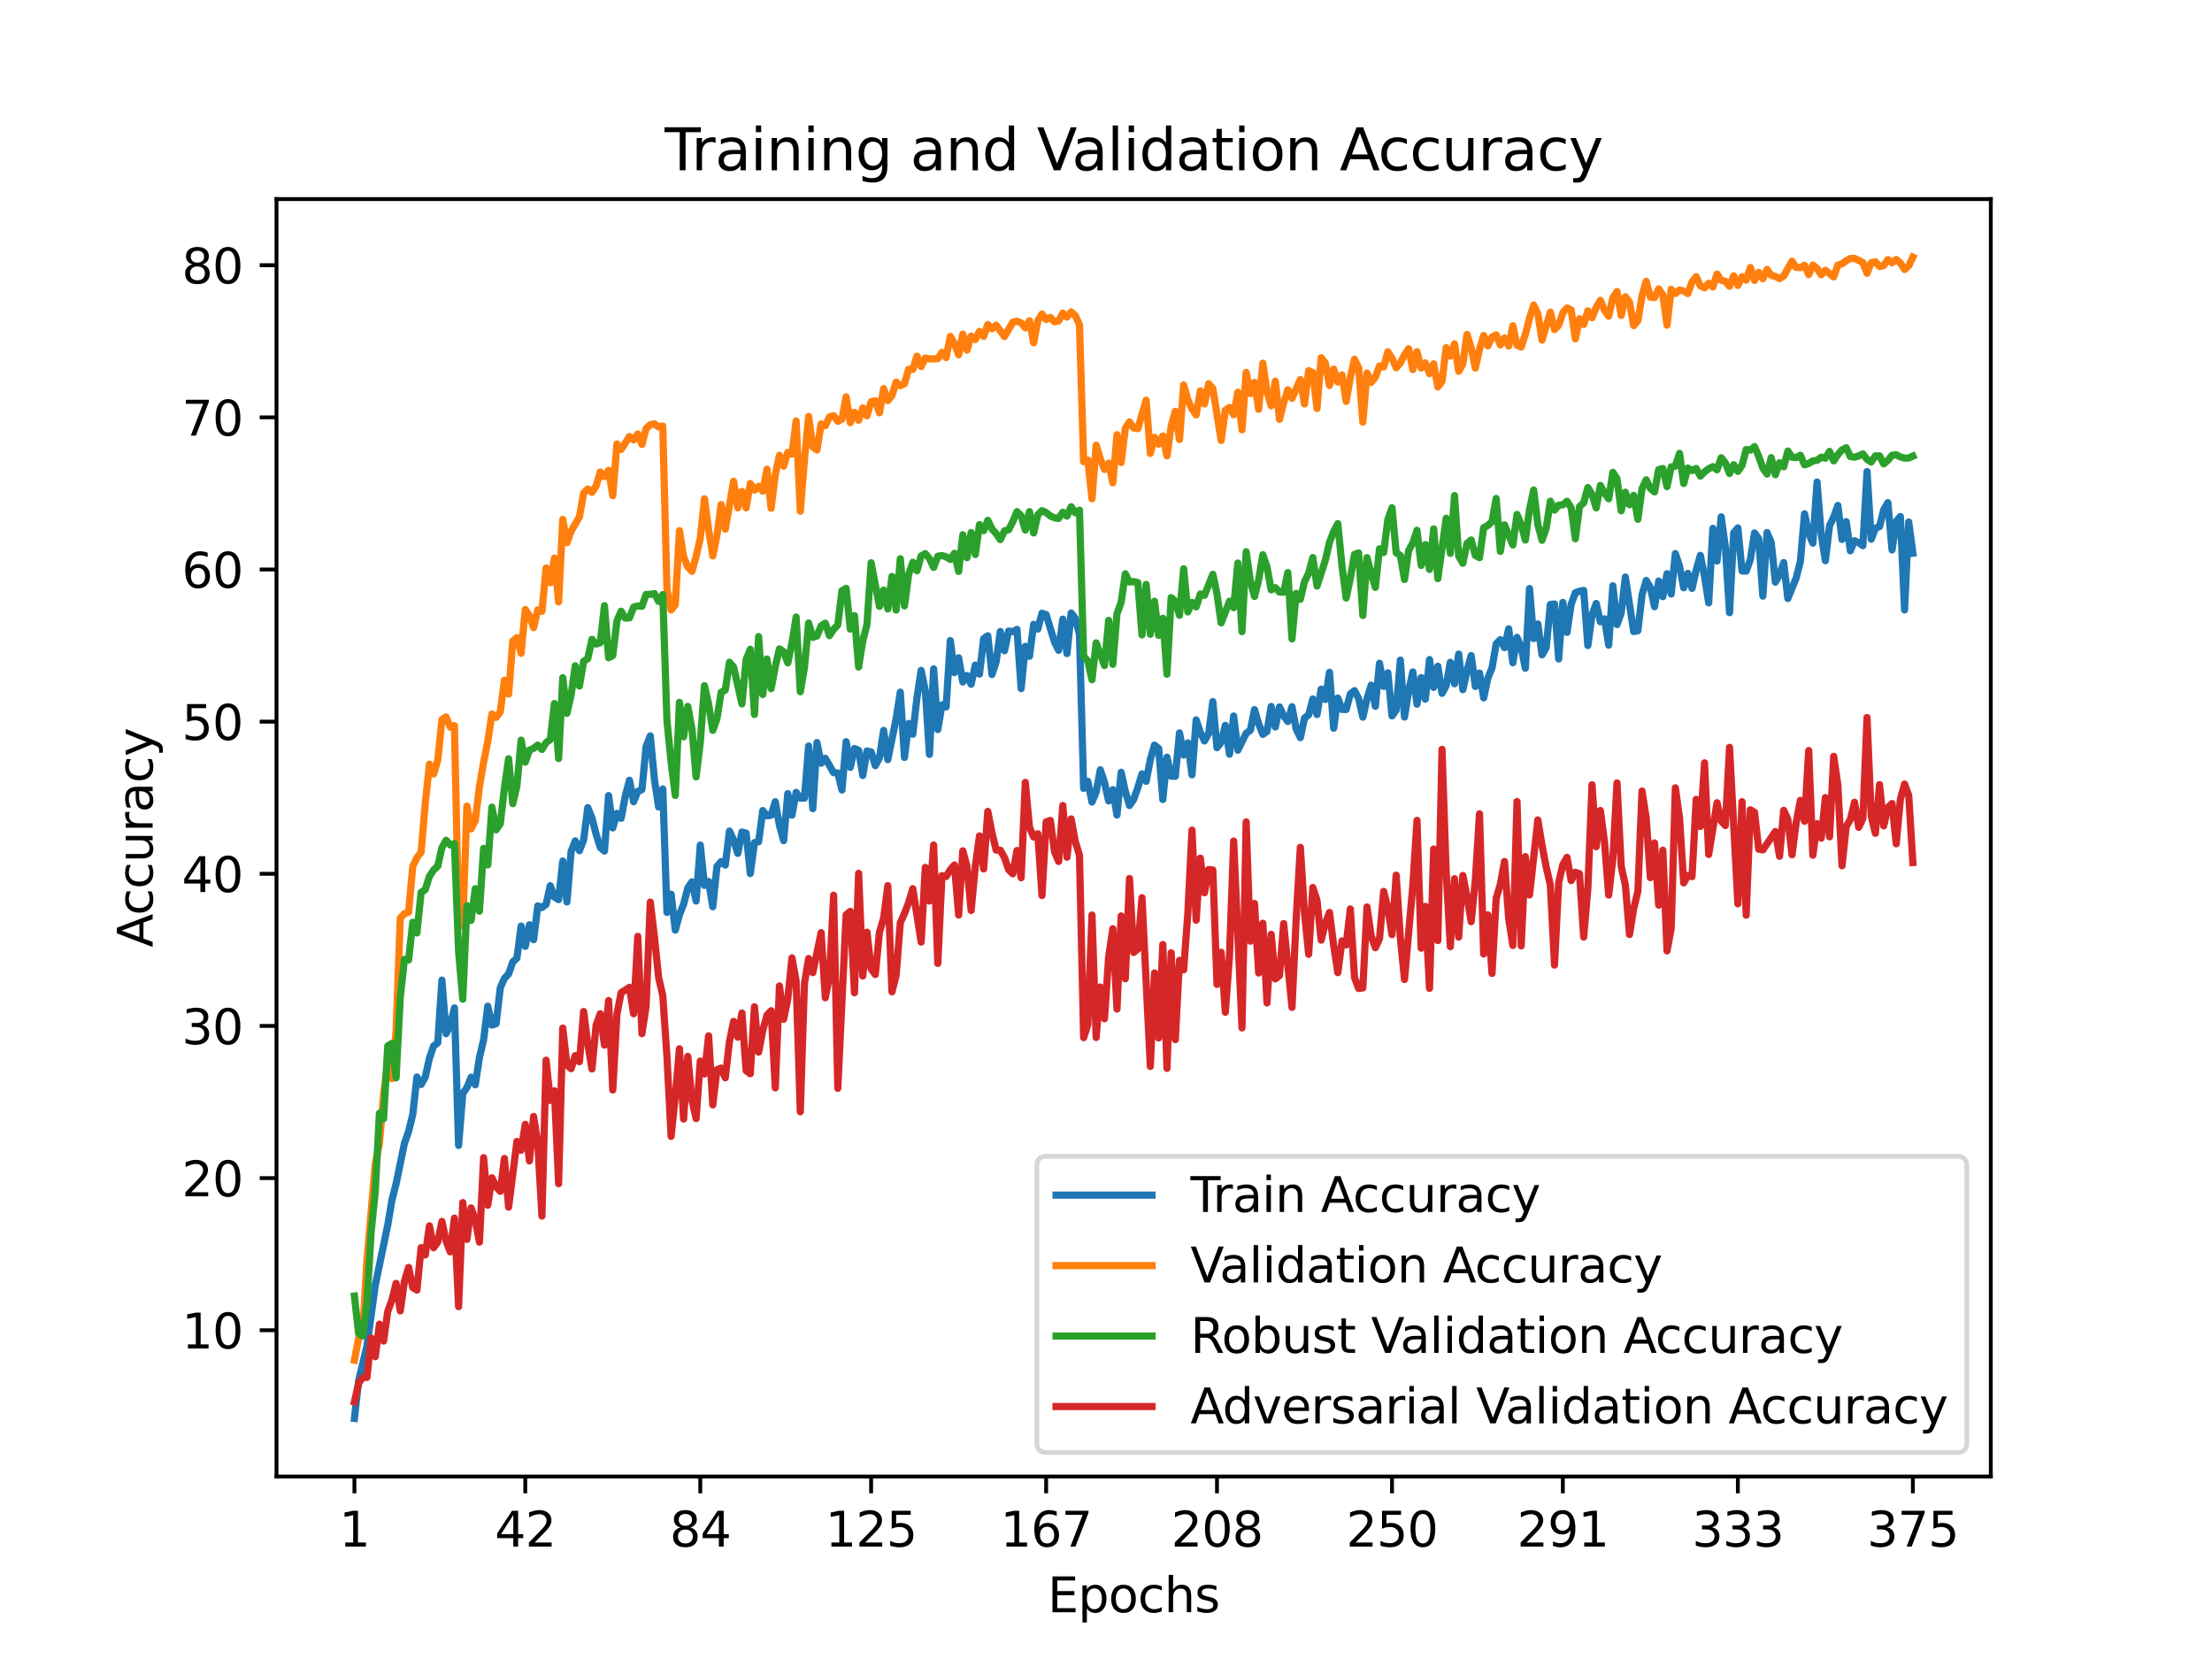 <?xml version="1.0" encoding="utf-8" standalone="no"?>
<!DOCTYPE svg PUBLIC "-//W3C//DTD SVG 1.1//EN"
  "http://www.w3.org/Graphics/SVG/1.1/DTD/svg11.dtd">
<svg height="345.6pt" version="1.1" viewBox="0 0 460.8 345.6" width="460.8pt" xmlns="http://www.w3.org/2000/svg" xmlns:xlink="http://www.w3.org/1999/xlink">
 <defs>
  <style type="text/css">*{stroke-linecap:butt;stroke-linejoin:round;}</style>
 </defs>
 <g id="figure_1">
  <g id="patch_1">
   <path d="M 0 345.6 
L 460.8 345.6 
L 460.8 0 
L 0 0 
z
" style="fill:#ffffff;"/>
  </g>
  <g id="axes_1">
   <g id="patch_2">
    <path d="M 57.6 307.584 
L 414.72 307.584 
L 414.72 41.472 
L 57.6 41.472 
z
" style="fill:#ffffff;"/>
   </g>
   <g id="matplotlib.axis_1">
    <g id="xtick_1">
     <g id="line2d_1">
      <defs>
       <path d="M 0 0 
L 0 3.5 
" id="m044268d3e9" style="stroke:#000000;stroke-width:0.8;"/>
      </defs>
      <g>
       <use style="stroke:#000000;stroke-width:0.8;" x="73.833" xlink:href="#m044268d3e9" y="307.584"/>
      </g>
     </g>
     <g id="text_1">
      <!-- 1 -->
      <g transform="translate(70.651 322.182)scale(0.1 -0.1)">
       <defs>
        <path d="M 794 531 
L 1825 531 
L 1825 4091 
L 703 3866 
L 703 4441 
L 1819 4666 
L 2450 4666 
L 2450 531 
L 3481 531 
L 3481 0 
L 794 0 
L 794 531 
z
" id="DejaVuSans-31" transform="scale(0.016)"/>
       </defs>
       <use xlink:href="#DejaVuSans-31"/>
      </g>
     </g>
    </g>
    <g id="xtick_2">
     <g id="line2d_2">
      <g>
       <use style="stroke:#000000;stroke-width:0.8;" x="109.423" xlink:href="#m044268d3e9" y="307.584"/>
      </g>
     </g>
     <g id="text_2">
      <!-- 42 -->
      <g transform="translate(103.061 322.182)scale(0.1 -0.1)">
       <defs>
        <path d="M 2419 4116 
L 825 1625 
L 2419 1625 
L 2419 4116 
z
M 2253 4666 
L 3047 4666 
L 3047 1625 
L 3713 1625 
L 3713 1100 
L 3047 1100 
L 3047 0 
L 2419 0 
L 2419 1100 
L 313 1100 
L 313 1709 
L 2253 4666 
z
" id="DejaVuSans-34" transform="scale(0.016)"/>
        <path d="M 1228 531 
L 3431 531 
L 3431 0 
L 469 0 
L 469 531 
Q 828 903 1448 1529 
Q 2069 2156 2228 2338 
Q 2531 2678 2651 2914 
Q 2772 3150 2772 3378 
Q 2772 3750 2511 3984 
Q 2250 4219 1831 4219 
Q 1534 4219 1204 4116 
Q 875 4013 500 3803 
L 500 4441 
Q 881 4594 1212 4672 
Q 1544 4750 1819 4750 
Q 2544 4750 2975 4387 
Q 3406 4025 3406 3419 
Q 3406 3131 3298 2873 
Q 3191 2616 2906 2266 
Q 2828 2175 2409 1742 
Q 1991 1309 1228 531 
z
" id="DejaVuSans-32" transform="scale(0.016)"/>
       </defs>
       <use xlink:href="#DejaVuSans-34"/>
       <use x="63.623" xlink:href="#DejaVuSans-32"/>
      </g>
     </g>
    </g>
    <g id="xtick_3">
     <g id="line2d_3">
      <g>
       <use style="stroke:#000000;stroke-width:0.8;" x="145.882" xlink:href="#m044268d3e9" y="307.584"/>
      </g>
     </g>
     <g id="text_3">
      <!-- 84 -->
      <g transform="translate(139.519 322.182)scale(0.1 -0.1)">
       <defs>
        <path d="M 2034 2216 
Q 1584 2216 1326 1975 
Q 1069 1734 1069 1313 
Q 1069 891 1326 650 
Q 1584 409 2034 409 
Q 2484 409 2743 651 
Q 3003 894 3003 1313 
Q 3003 1734 2745 1975 
Q 2488 2216 2034 2216 
z
M 1403 2484 
Q 997 2584 770 2862 
Q 544 3141 544 3541 
Q 544 4100 942 4425 
Q 1341 4750 2034 4750 
Q 2731 4750 3128 4425 
Q 3525 4100 3525 3541 
Q 3525 3141 3298 2862 
Q 3072 2584 2669 2484 
Q 3125 2378 3379 2068 
Q 3634 1759 3634 1313 
Q 3634 634 3220 271 
Q 2806 -91 2034 -91 
Q 1263 -91 848 271 
Q 434 634 434 1313 
Q 434 1759 690 2068 
Q 947 2378 1403 2484 
z
M 1172 3481 
Q 1172 3119 1398 2916 
Q 1625 2713 2034 2713 
Q 2441 2713 2670 2916 
Q 2900 3119 2900 3481 
Q 2900 3844 2670 4047 
Q 2441 4250 2034 4250 
Q 1625 4250 1398 4047 
Q 1172 3844 1172 3481 
z
" id="DejaVuSans-38" transform="scale(0.016)"/>
       </defs>
       <use xlink:href="#DejaVuSans-38"/>
       <use x="63.623" xlink:href="#DejaVuSans-34"/>
      </g>
     </g>
    </g>
    <g id="xtick_4">
     <g id="line2d_4">
      <g>
       <use style="stroke:#000000;stroke-width:0.8;" x="181.472" xlink:href="#m044268d3e9" y="307.584"/>
      </g>
     </g>
     <g id="text_4">
      <!-- 125 -->
      <g transform="translate(171.928 322.182)scale(0.1 -0.1)">
       <defs>
        <path d="M 691 4666 
L 3169 4666 
L 3169 4134 
L 1269 4134 
L 1269 2991 
Q 1406 3038 1543 3061 
Q 1681 3084 1819 3084 
Q 2600 3084 3056 2656 
Q 3513 2228 3513 1497 
Q 3513 744 3044 326 
Q 2575 -91 1722 -91 
Q 1428 -91 1123 -41 
Q 819 9 494 109 
L 494 744 
Q 775 591 1075 516 
Q 1375 441 1709 441 
Q 2250 441 2565 725 
Q 2881 1009 2881 1497 
Q 2881 1984 2565 2268 
Q 2250 2553 1709 2553 
Q 1456 2553 1204 2497 
Q 953 2441 691 2322 
L 691 4666 
z
" id="DejaVuSans-35" transform="scale(0.016)"/>
       </defs>
       <use xlink:href="#DejaVuSans-31"/>
       <use x="63.623" xlink:href="#DejaVuSans-32"/>
       <use x="127.246" xlink:href="#DejaVuSans-35"/>
      </g>
     </g>
    </g>
    <g id="xtick_5">
     <g id="line2d_5">
      <g>
       <use style="stroke:#000000;stroke-width:0.8;" x="217.931" xlink:href="#m044268d3e9" y="307.584"/>
      </g>
     </g>
     <g id="text_5">
      <!-- 167 -->
      <g transform="translate(208.387 322.182)scale(0.1 -0.1)">
       <defs>
        <path d="M 2113 2584 
Q 1688 2584 1439 2293 
Q 1191 2003 1191 1497 
Q 1191 994 1439 701 
Q 1688 409 2113 409 
Q 2538 409 2786 701 
Q 3034 994 3034 1497 
Q 3034 2003 2786 2293 
Q 2538 2584 2113 2584 
z
M 3366 4563 
L 3366 3988 
Q 3128 4100 2886 4159 
Q 2644 4219 2406 4219 
Q 1781 4219 1451 3797 
Q 1122 3375 1075 2522 
Q 1259 2794 1537 2939 
Q 1816 3084 2150 3084 
Q 2853 3084 3261 2657 
Q 3669 2231 3669 1497 
Q 3669 778 3244 343 
Q 2819 -91 2113 -91 
Q 1303 -91 875 529 
Q 447 1150 447 2328 
Q 447 3434 972 4092 
Q 1497 4750 2381 4750 
Q 2619 4750 2861 4703 
Q 3103 4656 3366 4563 
z
" id="DejaVuSans-36" transform="scale(0.016)"/>
        <path d="M 525 4666 
L 3525 4666 
L 3525 4397 
L 1831 0 
L 1172 0 
L 2766 4134 
L 525 4134 
L 525 4666 
z
" id="DejaVuSans-37" transform="scale(0.016)"/>
       </defs>
       <use xlink:href="#DejaVuSans-31"/>
       <use x="63.623" xlink:href="#DejaVuSans-36"/>
       <use x="127.246" xlink:href="#DejaVuSans-37"/>
      </g>
     </g>
    </g>
    <g id="xtick_6">
     <g id="line2d_6">
      <g>
       <use style="stroke:#000000;stroke-width:0.8;" x="253.521" xlink:href="#m044268d3e9" y="307.584"/>
      </g>
     </g>
     <g id="text_6">
      <!-- 208 -->
      <g transform="translate(243.977 322.182)scale(0.1 -0.1)">
       <defs>
        <path d="M 2034 4250 
Q 1547 4250 1301 3770 
Q 1056 3291 1056 2328 
Q 1056 1369 1301 889 
Q 1547 409 2034 409 
Q 2525 409 2770 889 
Q 3016 1369 3016 2328 
Q 3016 3291 2770 3770 
Q 2525 4250 2034 4250 
z
M 2034 4750 
Q 2819 4750 3233 4129 
Q 3647 3509 3647 2328 
Q 3647 1150 3233 529 
Q 2819 -91 2034 -91 
Q 1250 -91 836 529 
Q 422 1150 422 2328 
Q 422 3509 836 4129 
Q 1250 4750 2034 4750 
z
" id="DejaVuSans-30" transform="scale(0.016)"/>
       </defs>
       <use xlink:href="#DejaVuSans-32"/>
       <use x="63.623" xlink:href="#DejaVuSans-30"/>
       <use x="127.246" xlink:href="#DejaVuSans-38"/>
      </g>
     </g>
    </g>
    <g id="xtick_7">
     <g id="line2d_7">
      <g>
       <use style="stroke:#000000;stroke-width:0.8;" x="289.98" xlink:href="#m044268d3e9" y="307.584"/>
      </g>
     </g>
     <g id="text_7">
      <!-- 250 -->
      <g transform="translate(280.436 322.182)scale(0.1 -0.1)">
       <use xlink:href="#DejaVuSans-32"/>
       <use x="63.623" xlink:href="#DejaVuSans-35"/>
       <use x="127.246" xlink:href="#DejaVuSans-30"/>
      </g>
     </g>
    </g>
    <g id="xtick_8">
     <g id="line2d_8">
      <g>
       <use style="stroke:#000000;stroke-width:0.8;" x="325.57" xlink:href="#m044268d3e9" y="307.584"/>
      </g>
     </g>
     <g id="text_8">
      <!-- 291 -->
      <g transform="translate(316.026 322.182)scale(0.1 -0.1)">
       <defs>
        <path d="M 703 97 
L 703 672 
Q 941 559 1184 500 
Q 1428 441 1663 441 
Q 2288 441 2617 861 
Q 2947 1281 2994 2138 
Q 2813 1869 2534 1725 
Q 2256 1581 1919 1581 
Q 1219 1581 811 2004 
Q 403 2428 403 3163 
Q 403 3881 828 4315 
Q 1253 4750 1959 4750 
Q 2769 4750 3195 4129 
Q 3622 3509 3622 2328 
Q 3622 1225 3098 567 
Q 2575 -91 1691 -91 
Q 1453 -91 1209 -44 
Q 966 3 703 97 
z
M 1959 2075 
Q 2384 2075 2632 2365 
Q 2881 2656 2881 3163 
Q 2881 3666 2632 3958 
Q 2384 4250 1959 4250 
Q 1534 4250 1286 3958 
Q 1038 3666 1038 3163 
Q 1038 2656 1286 2365 
Q 1534 2075 1959 2075 
z
" id="DejaVuSans-39" transform="scale(0.016)"/>
       </defs>
       <use xlink:href="#DejaVuSans-32"/>
       <use x="63.623" xlink:href="#DejaVuSans-39"/>
       <use x="127.246" xlink:href="#DejaVuSans-31"/>
      </g>
     </g>
    </g>
    <g id="xtick_9">
     <g id="line2d_9">
      <g>
       <use style="stroke:#000000;stroke-width:0.8;" x="362.029" xlink:href="#m044268d3e9" y="307.584"/>
      </g>
     </g>
     <g id="text_9">
      <!-- 333 -->
      <g transform="translate(352.485 322.182)scale(0.1 -0.1)">
       <defs>
        <path d="M 2597 2516 
Q 3050 2419 3304 2112 
Q 3559 1806 3559 1356 
Q 3559 666 3084 287 
Q 2609 -91 1734 -91 
Q 1441 -91 1130 -33 
Q 819 25 488 141 
L 488 750 
Q 750 597 1062 519 
Q 1375 441 1716 441 
Q 2309 441 2620 675 
Q 2931 909 2931 1356 
Q 2931 1769 2642 2001 
Q 2353 2234 1838 2234 
L 1294 2234 
L 1294 2753 
L 1863 2753 
Q 2328 2753 2575 2939 
Q 2822 3125 2822 3475 
Q 2822 3834 2567 4026 
Q 2313 4219 1838 4219 
Q 1578 4219 1281 4162 
Q 984 4106 628 3988 
L 628 4550 
Q 988 4650 1302 4700 
Q 1616 4750 1894 4750 
Q 2613 4750 3031 4423 
Q 3450 4097 3450 3541 
Q 3450 3153 3228 2886 
Q 3006 2619 2597 2516 
z
" id="DejaVuSans-33" transform="scale(0.016)"/>
       </defs>
       <use xlink:href="#DejaVuSans-33"/>
       <use x="63.623" xlink:href="#DejaVuSans-33"/>
       <use x="127.246" xlink:href="#DejaVuSans-33"/>
      </g>
     </g>
    </g>
    <g id="xtick_10">
     <g id="line2d_10">
      <g>
       <use style="stroke:#000000;stroke-width:0.8;" x="398.487" xlink:href="#m044268d3e9" y="307.584"/>
      </g>
     </g>
     <g id="text_10">
      <!-- 375 -->
      <g transform="translate(388.944 322.182)scale(0.1 -0.1)">
       <use xlink:href="#DejaVuSans-33"/>
       <use x="63.623" xlink:href="#DejaVuSans-37"/>
       <use x="127.246" xlink:href="#DejaVuSans-35"/>
      </g>
     </g>
    </g>
    <g id="text_11">
     <!-- Epochs -->
     <g transform="translate(218.244 335.861)scale(0.1 -0.1)">
      <defs>
       <path d="M 628 4666 
L 3578 4666 
L 3578 4134 
L 1259 4134 
L 1259 2753 
L 3481 2753 
L 3481 2222 
L 1259 2222 
L 1259 531 
L 3634 531 
L 3634 0 
L 628 0 
L 628 4666 
z
" id="DejaVuSans-45" transform="scale(0.016)"/>
       <path d="M 1159 525 
L 1159 -1331 
L 581 -1331 
L 581 3500 
L 1159 3500 
L 1159 2969 
Q 1341 3281 1617 3432 
Q 1894 3584 2278 3584 
Q 2916 3584 3314 3078 
Q 3713 2572 3713 1747 
Q 3713 922 3314 415 
Q 2916 -91 2278 -91 
Q 1894 -91 1617 61 
Q 1341 213 1159 525 
z
M 3116 1747 
Q 3116 2381 2855 2742 
Q 2594 3103 2138 3103 
Q 1681 3103 1420 2742 
Q 1159 2381 1159 1747 
Q 1159 1113 1420 752 
Q 1681 391 2138 391 
Q 2594 391 2855 752 
Q 3116 1113 3116 1747 
z
" id="DejaVuSans-70" transform="scale(0.016)"/>
       <path d="M 1959 3097 
Q 1497 3097 1228 2736 
Q 959 2375 959 1747 
Q 959 1119 1226 758 
Q 1494 397 1959 397 
Q 2419 397 2687 759 
Q 2956 1122 2956 1747 
Q 2956 2369 2687 2733 
Q 2419 3097 1959 3097 
z
M 1959 3584 
Q 2709 3584 3137 3096 
Q 3566 2609 3566 1747 
Q 3566 888 3137 398 
Q 2709 -91 1959 -91 
Q 1206 -91 779 398 
Q 353 888 353 1747 
Q 353 2609 779 3096 
Q 1206 3584 1959 3584 
z
" id="DejaVuSans-6f" transform="scale(0.016)"/>
       <path d="M 3122 3366 
L 3122 2828 
Q 2878 2963 2633 3030 
Q 2388 3097 2138 3097 
Q 1578 3097 1268 2742 
Q 959 2388 959 1747 
Q 959 1106 1268 751 
Q 1578 397 2138 397 
Q 2388 397 2633 464 
Q 2878 531 3122 666 
L 3122 134 
Q 2881 22 2623 -34 
Q 2366 -91 2075 -91 
Q 1284 -91 818 406 
Q 353 903 353 1747 
Q 353 2603 823 3093 
Q 1294 3584 2113 3584 
Q 2378 3584 2631 3529 
Q 2884 3475 3122 3366 
z
" id="DejaVuSans-63" transform="scale(0.016)"/>
       <path d="M 3513 2113 
L 3513 0 
L 2938 0 
L 2938 2094 
Q 2938 2591 2744 2837 
Q 2550 3084 2163 3084 
Q 1697 3084 1428 2787 
Q 1159 2491 1159 1978 
L 1159 0 
L 581 0 
L 581 4863 
L 1159 4863 
L 1159 2956 
Q 1366 3272 1645 3428 
Q 1925 3584 2291 3584 
Q 2894 3584 3203 3211 
Q 3513 2838 3513 2113 
z
" id="DejaVuSans-68" transform="scale(0.016)"/>
       <path d="M 2834 3397 
L 2834 2853 
Q 2591 2978 2328 3040 
Q 2066 3103 1784 3103 
Q 1356 3103 1142 2972 
Q 928 2841 928 2578 
Q 928 2378 1081 2264 
Q 1234 2150 1697 2047 
L 1894 2003 
Q 2506 1872 2764 1633 
Q 3022 1394 3022 966 
Q 3022 478 2636 193 
Q 2250 -91 1575 -91 
Q 1294 -91 989 -36 
Q 684 19 347 128 
L 347 722 
Q 666 556 975 473 
Q 1284 391 1588 391 
Q 1994 391 2212 530 
Q 2431 669 2431 922 
Q 2431 1156 2273 1281 
Q 2116 1406 1581 1522 
L 1381 1569 
Q 847 1681 609 1914 
Q 372 2147 372 2553 
Q 372 3047 722 3315 
Q 1072 3584 1716 3584 
Q 2034 3584 2315 3537 
Q 2597 3491 2834 3397 
z
" id="DejaVuSans-73" transform="scale(0.016)"/>
      </defs>
      <use xlink:href="#DejaVuSans-45"/>
      <use x="63.184" xlink:href="#DejaVuSans-70"/>
      <use x="126.66" xlink:href="#DejaVuSans-6f"/>
      <use x="187.842" xlink:href="#DejaVuSans-63"/>
      <use x="242.822" xlink:href="#DejaVuSans-68"/>
      <use x="306.201" xlink:href="#DejaVuSans-73"/>
     </g>
    </g>
   </g>
   <g id="matplotlib.axis_2">
    <g id="ytick_1">
     <g id="line2d_11">
      <defs>
       <path d="M 0 0 
L -3.5 0 
" id="m2465c47aff" style="stroke:#000000;stroke-width:0.8;"/>
      </defs>
      <g>
       <use style="stroke:#000000;stroke-width:0.8;" x="57.6" xlink:href="#m2465c47aff" y="277.111"/>
      </g>
     </g>
     <g id="text_12">
      <!-- 10 -->
      <g transform="translate(37.875 280.911)scale(0.1 -0.1)">
       <use xlink:href="#DejaVuSans-31"/>
       <use x="63.623" xlink:href="#DejaVuSans-30"/>
      </g>
     </g>
    </g>
    <g id="ytick_2">
     <g id="line2d_12">
      <g>
       <use style="stroke:#000000;stroke-width:0.8;" x="57.6" xlink:href="#m2465c47aff" y="245.417"/>
      </g>
     </g>
     <g id="text_13">
      <!-- 20 -->
      <g transform="translate(37.875 249.216)scale(0.1 -0.1)">
       <use xlink:href="#DejaVuSans-32"/>
       <use x="63.623" xlink:href="#DejaVuSans-30"/>
      </g>
     </g>
    </g>
    <g id="ytick_3">
     <g id="line2d_13">
      <g>
       <use style="stroke:#000000;stroke-width:0.8;" x="57.6" xlink:href="#m2465c47aff" y="213.722"/>
      </g>
     </g>
     <g id="text_14">
      <!-- 30 -->
      <g transform="translate(37.875 217.521)scale(0.1 -0.1)">
       <use xlink:href="#DejaVuSans-33"/>
       <use x="63.623" xlink:href="#DejaVuSans-30"/>
      </g>
     </g>
    </g>
    <g id="ytick_4">
     <g id="line2d_14">
      <g>
       <use style="stroke:#000000;stroke-width:0.8;" x="57.6" xlink:href="#m2465c47aff" y="182.027"/>
      </g>
     </g>
     <g id="text_15">
      <!-- 40 -->
      <g transform="translate(37.875 185.826)scale(0.1 -0.1)">
       <use xlink:href="#DejaVuSans-34"/>
       <use x="63.623" xlink:href="#DejaVuSans-30"/>
      </g>
     </g>
    </g>
    <g id="ytick_5">
     <g id="line2d_15">
      <g>
       <use style="stroke:#000000;stroke-width:0.8;" x="57.6" xlink:href="#m2465c47aff" y="150.332"/>
      </g>
     </g>
     <g id="text_16">
      <!-- 50 -->
      <g transform="translate(37.875 154.131)scale(0.1 -0.1)">
       <use xlink:href="#DejaVuSans-35"/>
       <use x="63.623" xlink:href="#DejaVuSans-30"/>
      </g>
     </g>
    </g>
    <g id="ytick_6">
     <g id="line2d_16">
      <g>
       <use style="stroke:#000000;stroke-width:0.8;" x="57.6" xlink:href="#m2465c47aff" y="118.637"/>
      </g>
     </g>
     <g id="text_17">
      <!-- 60 -->
      <g transform="translate(37.875 122.437)scale(0.1 -0.1)">
       <use xlink:href="#DejaVuSans-36"/>
       <use x="63.623" xlink:href="#DejaVuSans-30"/>
      </g>
     </g>
    </g>
    <g id="ytick_7">
     <g id="line2d_17">
      <g>
       <use style="stroke:#000000;stroke-width:0.8;" x="57.6" xlink:href="#m2465c47aff" y="86.943"/>
      </g>
     </g>
     <g id="text_18">
      <!-- 70 -->
      <g transform="translate(37.875 90.742)scale(0.1 -0.1)">
       <use xlink:href="#DejaVuSans-37"/>
       <use x="63.623" xlink:href="#DejaVuSans-30"/>
      </g>
     </g>
    </g>
    <g id="ytick_8">
     <g id="line2d_18">
      <g>
       <use style="stroke:#000000;stroke-width:0.8;" x="57.6" xlink:href="#m2465c47aff" y="55.248"/>
      </g>
     </g>
     <g id="text_19">
      <!-- 80 -->
      <g transform="translate(37.875 59.047)scale(0.1 -0.1)">
       <use xlink:href="#DejaVuSans-38"/>
       <use x="63.623" xlink:href="#DejaVuSans-30"/>
      </g>
     </g>
    </g>
    <g id="text_20">
     <!-- Accuracy -->
     <g transform="translate(31.795 197.356)rotate(-90)scale(0.1 -0.1)">
      <defs>
       <path d="M 2188 4044 
L 1331 1722 
L 3047 1722 
L 2188 4044 
z
M 1831 4666 
L 2547 4666 
L 4325 0 
L 3669 0 
L 3244 1197 
L 1141 1197 
L 716 0 
L 50 0 
L 1831 4666 
z
" id="DejaVuSans-41" transform="scale(0.016)"/>
       <path d="M 544 1381 
L 544 3500 
L 1119 3500 
L 1119 1403 
Q 1119 906 1312 657 
Q 1506 409 1894 409 
Q 2359 409 2629 706 
Q 2900 1003 2900 1516 
L 2900 3500 
L 3475 3500 
L 3475 0 
L 2900 0 
L 2900 538 
Q 2691 219 2414 64 
Q 2138 -91 1772 -91 
Q 1169 -91 856 284 
Q 544 659 544 1381 
z
M 1991 3584 
L 1991 3584 
z
" id="DejaVuSans-75" transform="scale(0.016)"/>
       <path d="M 2631 2963 
Q 2534 3019 2420 3045 
Q 2306 3072 2169 3072 
Q 1681 3072 1420 2755 
Q 1159 2438 1159 1844 
L 1159 0 
L 581 0 
L 581 3500 
L 1159 3500 
L 1159 2956 
Q 1341 3275 1631 3429 
Q 1922 3584 2338 3584 
Q 2397 3584 2469 3576 
Q 2541 3569 2628 3553 
L 2631 2963 
z
" id="DejaVuSans-72" transform="scale(0.016)"/>
       <path d="M 2194 1759 
Q 1497 1759 1228 1600 
Q 959 1441 959 1056 
Q 959 750 1161 570 
Q 1363 391 1709 391 
Q 2188 391 2477 730 
Q 2766 1069 2766 1631 
L 2766 1759 
L 2194 1759 
z
M 3341 1997 
L 3341 0 
L 2766 0 
L 2766 531 
Q 2569 213 2275 61 
Q 1981 -91 1556 -91 
Q 1019 -91 701 211 
Q 384 513 384 1019 
Q 384 1609 779 1909 
Q 1175 2209 1959 2209 
L 2766 2209 
L 2766 2266 
Q 2766 2663 2505 2880 
Q 2244 3097 1772 3097 
Q 1472 3097 1187 3025 
Q 903 2953 641 2809 
L 641 3341 
Q 956 3463 1253 3523 
Q 1550 3584 1831 3584 
Q 2591 3584 2966 3190 
Q 3341 2797 3341 1997 
z
" id="DejaVuSans-61" transform="scale(0.016)"/>
       <path d="M 2059 -325 
Q 1816 -950 1584 -1140 
Q 1353 -1331 966 -1331 
L 506 -1331 
L 506 -850 
L 844 -850 
Q 1081 -850 1212 -737 
Q 1344 -625 1503 -206 
L 1606 56 
L 191 3500 
L 800 3500 
L 1894 763 
L 2988 3500 
L 3597 3500 
L 2059 -325 
z
" id="DejaVuSans-79" transform="scale(0.016)"/>
      </defs>
      <use xlink:href="#DejaVuSans-41"/>
      <use x="66.658" xlink:href="#DejaVuSans-63"/>
      <use x="121.639" xlink:href="#DejaVuSans-63"/>
      <use x="176.619" xlink:href="#DejaVuSans-75"/>
      <use x="239.998" xlink:href="#DejaVuSans-72"/>
      <use x="281.111" xlink:href="#DejaVuSans-61"/>
      <use x="342.391" xlink:href="#DejaVuSans-63"/>
      <use x="397.371" xlink:href="#DejaVuSans-79"/>
     </g>
    </g>
   </g>
   <g id="line2d_19">
    <path clip-path="url(#p7d0c0c8a11)" d="M 73.833 295.488 
L 74.701 287.666 
L 76.437 280.414 
L 78.173 267.768 
L 80.777 255.179 
L 81.645 250.006 
L 82.513 246.615 
L 84.249 238.177 
L 85.118 235.686 
L 85.986 232.168 
L 86.854 224.365 
L 87.722 225.924 
L 88.59 224.365 
L 89.458 220.454 
L 90.326 217.905 
L 91.194 217.234 
L 92.062 204.169 
L 92.93 215.338 
L 93.798 213.557 
L 94.666 209.969 
L 95.534 238.615 
L 96.402 227.788 
L 97.27 226.565 
L 98.138 224.409 
L 99.006 225.988 
L 99.875 220.314 
L 100.743 216.612 
L 101.611 209.608 
L 102.479 213.544 
L 103.347 213.24 
L 104.215 205.785 
L 105.083 203.795 
L 105.951 202.908 
L 106.819 200.391 
L 107.687 199.592 
L 108.555 192.911 
L 109.423 197.158 
L 110.291 192.651 
L 111.159 195.757 
L 112.027 188.708 
L 112.895 189.051 
L 113.763 188.398 
L 114.632 184.506 
L 115.5 186.87 
L 116.368 187.409 
L 117.236 179.365 
L 118.104 187.884 
L 118.972 177.381 
L 119.84 175.162 
L 120.708 177.216 
L 121.576 174.997 
L 122.444 168.246 
L 123.312 170.382 
L 124.18 173.78 
L 125.048 176.55 
L 125.916 177.298 
L 126.784 165.73 
L 127.652 172.468 
L 128.521 169.444 
L 129.389 170.477 
L 130.257 165.837 
L 131.125 162.535 
L 131.993 167.016 
L 132.861 164.861 
L 133.729 164.481 
L 134.597 155.486 
L 135.465 153.292 
L 136.333 162.408 
L 137.201 168.113 
L 138.069 164.354 
L 138.937 190.071 
L 139.805 186.28 
L 140.673 193.76 
L 141.541 190.559 
L 142.409 188.36 
L 143.278 184.968 
L 144.146 183.694 
L 145.014 187.7 
L 145.882 176.043 
L 146.75 184.448 
L 147.618 183.637 
L 148.486 188.886 
L 149.354 180.487 
L 150.222 179.485 
L 151.09 180.201 
L 151.958 173.127 
L 152.826 175.01 
L 153.694 177.78 
L 154.562 173.324 
L 155.43 173.564 
L 156.298 181.983 
L 157.167 175.53 
L 158.035 175.352 
L 158.903 168.855 
L 159.771 169.951 
L 160.639 169.824 
L 161.507 167.016 
L 162.375 171.967 
L 163.243 175.118 
L 164.111 165.324 
L 164.979 169.812 
L 165.847 165.07 
L 166.715 166.256 
L 167.583 166.275 
L 168.451 155.403 
L 169.319 168.462 
L 170.187 154.687 
L 171.055 158.998 
L 171.924 157.964 
L 173.66 160.956 
L 174.528 161.02 
L 175.396 164.569 
L 176.264 154.51 
L 177.132 159.847 
L 178 155.923 
L 178.868 156.303 
L 179.736 161.546 
L 180.604 156.443 
L 181.472 156.639 
L 182.34 159.505 
L 183.208 157.869 
L 184.076 152.164 
L 184.944 158.25 
L 186.681 149.717 
L 187.549 144.183 
L 188.417 157.787 
L 189.285 150.713 
L 190.153 152.95 
L 191.021 145.35 
L 191.889 139.657 
L 192.757 143.866 
L 193.625 157.159 
L 194.493 139.347 
L 195.361 151.974 
L 196.229 146.82 
L 197.097 147.27 
L 197.965 133.445 
L 198.833 140.107 
L 199.701 137.027 
L 200.57 142.073 
L 201.438 140.729 
L 202.306 142.542 
L 203.174 138.554 
L 204.042 140.424 
L 204.91 133.052 
L 205.778 132.444 
L 206.646 140.519 
L 207.514 137.87 
L 208.382 131.55 
L 209.25 135.562 
L 210.118 131.461 
L 210.986 131.582 
L 211.854 131.112 
L 212.722 143.442 
L 213.59 134.65 
L 214.458 136.722 
L 215.327 130.067 
L 216.195 131.043 
L 217.063 127.746 
L 217.931 128.044 
L 219.667 133.73 
L 220.535 135.48 
L 221.403 128.983 
L 222.271 136.146 
L 223.139 127.702 
L 224.007 128.837 
L 224.875 132.133 
L 225.743 164.221 
L 226.611 162.75 
L 227.479 167.086 
L 228.347 164.982 
L 229.216 160.367 
L 230.084 162.991 
L 230.952 166.845 
L 231.82 164.5 
L 232.688 169.786 
L 233.556 160.893 
L 234.424 164.867 
L 235.292 167.802 
L 236.16 166.547 
L 237.028 164.081 
L 237.896 161.216 
L 238.764 162.763 
L 239.632 158.218 
L 240.5 155.226 
L 241.368 155.917 
L 242.236 166.547 
L 243.104 157.742 
L 243.973 161.685 
L 244.841 161.711 
L 245.709 152.671 
L 246.577 157.28 
L 247.445 154.757 
L 248.313 161.406 
L 249.181 149.965 
L 250.049 152.557 
L 250.917 154.351 
L 251.785 152.804 
L 252.653 146.161 
L 253.521 155.758 
L 254.389 154.63 
L 255.257 151.099 
L 256.125 157.115 
L 256.993 149.153 
L 257.862 156.291 
L 259.598 152.766 
L 260.466 152.132 
L 261.334 147.835 
L 262.202 150.77 
L 263.07 152.982 
L 263.938 152.386 
L 264.806 147.169 
L 265.674 151.442 
L 266.542 147.264 
L 267.41 149.109 
L 268.278 150.307 
L 269.146 147.232 
L 270.014 151.854 
L 270.882 153.666 
L 271.75 149.584 
L 272.619 148.919 
L 273.487 145.61 
L 274.355 148.849 
L 275.223 143.562 
L 276.091 145.711 
L 276.959 140.044 
L 277.827 151.701 
L 278.695 145.426 
L 279.563 147.79 
L 280.431 147.797 
L 281.299 144.576 
L 282.167 143.879 
L 283.035 145.54 
L 283.903 149.4 
L 284.771 145.559 
L 285.639 142.744 
L 286.507 147.137 
L 287.376 138.168 
L 288.244 142.992 
L 289.112 140.165 
L 289.98 149.134 
L 290.848 147.936 
L 291.716 137.521 
L 292.584 149.381 
L 293.452 143.93 
L 294.32 139.974 
L 295.188 146.7 
L 296.056 141.147 
L 296.924 145.648 
L 297.792 137.401 
L 298.66 143.201 
L 299.528 138.795 
L 300.396 144.437 
L 301.265 142.833 
L 302.133 137.959 
L 303.001 142.447 
L 303.869 136.26 
L 304.737 143.67 
L 305.605 139.727 
L 306.473 136.57 
L 307.341 143.017 
L 308.209 140.215 
L 309.077 145.375 
L 309.945 141.255 
L 310.813 139.138 
L 311.681 134.123 
L 312.549 133.249 
L 313.417 134.922 
L 314.285 130.992 
L 315.153 138.066 
L 316.022 132.786 
L 316.89 134.846 
L 317.758 139.201 
L 318.626 122.606 
L 319.494 133.033 
L 320.362 129.984 
L 321.23 136.418 
L 322.098 134.929 
L 322.966 125.927 
L 323.834 125.819 
L 324.702 137.268 
L 325.57 125.49 
L 326.438 131.727 
L 327.306 125.864 
L 328.174 123.48 
L 329.042 123.17 
L 329.911 122.999 
L 330.779 134.478 
L 331.647 128.146 
L 332.515 125.712 
L 333.383 129.521 
L 334.251 128.907 
L 335.119 134.402 
L 335.987 122.022 
L 336.855 130.111 
L 337.723 127.677 
L 338.591 120.203 
L 340.327 131.575 
L 341.195 131.391 
L 342.063 123.943 
L 342.931 120.919 
L 343.799 122.358 
L 344.668 126.39 
L 345.536 121.04 
L 346.404 124.292 
L 347.272 119.506 
L 348.14 123.759 
L 349.008 115.328 
L 349.876 117.921 
L 350.744 122.441 
L 351.612 119.449 
L 352.48 122.58 
L 353.348 118.732 
L 354.216 115.696 
L 355.084 120.127 
L 355.952 125.585 
L 356.82 110.067 
L 357.688 116.875 
L 358.557 107.671 
L 359.425 113.985 
L 360.293 127.632 
L 361.161 111.005 
L 362.029 109.978 
L 362.897 118.942 
L 363.765 118.973 
L 364.633 116.533 
L 365.501 111.024 
L 366.369 112.222 
L 367.237 124.184 
L 368.105 110.936 
L 368.973 112.983 
L 369.841 121.274 
L 370.709 119.747 
L 371.577 117.205 
L 372.445 124.691 
L 374.182 120.387 
L 375.05 116.958 
L 375.918 107.031 
L 376.786 111.145 
L 377.654 113.154 
L 378.522 100.426 
L 379.39 111.259 
L 380.258 116.805 
L 381.126 109.503 
L 381.994 107.722 
L 382.862 105.288 
L 383.73 112.375 
L 384.598 108.666 
L 385.466 114.733 
L 386.334 112.653 
L 387.202 113.059 
L 388.071 113.68 
L 388.939 98.232 
L 389.807 112.324 
L 390.675 110.035 
L 391.543 109.706 
L 392.411 106.194 
L 393.279 104.704 
L 394.147 114.561 
L 395.015 108.603 
L 395.883 107.601 
L 396.751 127.056 
L 397.619 108.736 
L 398.487 115.233 
L 398.487 115.233 
" style="fill:none;stroke:#1f77b4;stroke-linecap:square;stroke-width:1.5;"/>
   </g>
   <g id="line2d_20">
    <path clip-path="url(#p7d0c0c8a11)" d="M 73.833 283.355 
L 74.701 278.855 
L 75.569 277.302 
L 76.437 262.659 
L 78.173 242.469 
L 79.041 238.254 
L 79.909 227.984 
L 80.777 221.36 
L 81.645 224.72 
L 82.513 214.768 
L 83.381 191.282 
L 84.249 190.331 
L 85.118 190.014 
L 85.986 180.474 
L 86.854 178.667 
L 87.722 177.526 
L 88.59 167.384 
L 89.458 159.207 
L 90.326 161.235 
L 91.194 158.351 
L 92.062 149.92 
L 92.93 149.35 
L 93.798 151.473 
L 94.666 151.156 
L 95.534 191.472 
L 96.402 192.867 
L 97.27 167.923 
L 98.138 172.677 
L 99.006 170.966 
L 99.875 163.898 
L 100.743 158.763 
L 101.611 154.484 
L 102.479 148.747 
L 103.347 149.445 
L 104.215 148.304 
L 105.083 141.711 
L 105.951 144.595 
L 106.819 133.534 
L 107.687 132.837 
L 108.555 136.101 
L 109.423 126.973 
L 110.291 128.241 
L 111.159 130.745 
L 112.027 127.037 
L 112.895 127.353 
L 113.763 118.32 
L 114.632 121.395 
L 115.5 116.26 
L 116.368 125.388 
L 117.236 108.21 
L 118.104 113.059 
L 118.972 110.65 
L 120.708 107.671 
L 121.576 102.695 
L 122.444 101.871 
L 123.312 102.568 
L 124.18 101.237 
L 125.048 98.321 
L 125.916 99.272 
L 126.784 97.972 
L 127.652 103.265 
L 128.521 92.489 
L 129.389 93.63 
L 131.125 90.936 
L 131.993 91.633 
L 132.861 90.397 
L 133.729 92.584 
L 134.597 89.288 
L 135.465 88.464 
L 136.333 88.305 
L 137.201 88.939 
L 138.069 88.749 
L 138.937 122.694 
L 139.805 127.068 
L 140.673 125.959 
L 141.541 110.555 
L 142.409 116.007 
L 143.278 118.099 
L 144.146 119.018 
L 145.014 115.943 
L 145.882 112.172 
L 146.75 103.899 
L 147.618 110.333 
L 148.486 115.817 
L 149.354 111.569 
L 150.222 105.104 
L 151.09 110.238 
L 152.826 100.254 
L 153.694 105.801 
L 154.562 102.378 
L 155.43 105.801 
L 156.298 100.73 
L 157.167 102.093 
L 158.035 101.3 
L 158.903 102.315 
L 159.771 97.751 
L 160.639 105.896 
L 161.507 98.892 
L 162.375 94.835 
L 163.243 97.117 
L 164.111 94.232 
L 164.979 94.613 
L 165.847 87.703 
L 166.715 106.498 
L 167.583 95.754 
L 168.451 86.752 
L 169.319 93.091 
L 170.187 93.757 
L 171.055 88.305 
L 171.924 88.686 
L 172.792 86.848 
L 173.66 86.594 
L 174.528 87.767 
L 175.396 87.323 
L 176.264 82.664 
L 177.132 88.052 
L 178 85.897 
L 178.868 87.545 
L 179.736 84.978 
L 180.604 86.626 
L 181.472 83.678 
L 182.34 83.488 
L 183.208 85.992 
L 184.076 80.952 
L 184.944 83.456 
L 185.813 82.41 
L 186.681 79.589 
L 187.549 80.35 
L 188.417 79.938 
L 189.285 76.927 
L 190.153 76.959 
L 191.021 74.201 
L 191.889 76.357 
L 192.757 74.582 
L 193.625 74.772 
L 195.361 74.708 
L 196.229 73.409 
L 197.097 74.487 
L 197.965 70.081 
L 198.833 71.539 
L 199.701 73.916 
L 200.57 69.606 
L 201.438 72.934 
L 202.306 70.018 
L 203.174 70.747 
L 204.042 69.035 
L 204.91 70.081 
L 205.778 67.609 
L 206.646 68.496 
L 207.514 67.736 
L 209.25 70.113 
L 210.986 67.133 
L 211.854 66.912 
L 212.722 67.26 
L 213.59 68.306 
L 214.458 66.816 
L 215.327 71.412 
L 216.195 66.816 
L 217.063 65.422 
L 217.931 66.563 
L 218.799 66.119 
L 219.667 67.038 
L 220.535 66.848 
L 221.403 65.232 
L 222.271 66.056 
L 223.139 64.978 
L 224.007 65.739 
L 224.875 67.672 
L 225.743 96.197 
L 226.611 95.817 
L 227.479 103.899 
L 228.347 92.743 
L 229.216 95.595 
L 230.084 97.782 
L 230.952 96.483 
L 231.82 100.571 
L 232.688 90.556 
L 233.556 96.356 
L 234.424 89.225 
L 235.292 87.893 
L 236.16 89.161 
L 237.028 89.288 
L 238.764 83.361 
L 239.632 94.454 
L 240.5 91.095 
L 241.368 92.521 
L 242.236 90.809 
L 243.104 94.961 
L 243.973 88.749 
L 244.841 85.675 
L 245.709 91.57 
L 246.577 80.192 
L 247.445 83.266 
L 248.313 85.199 
L 249.181 86.435 
L 250.049 81.428 
L 250.917 84.153 
L 251.785 79.938 
L 252.653 80.921 
L 254.389 91.76 
L 255.257 85.453 
L 256.125 84.882 
L 256.993 86.404 
L 257.862 81.713 
L 258.73 89.542 
L 259.598 77.593 
L 260.466 81.998 
L 261.334 79.653 
L 262.202 85.263 
L 263.07 75.659 
L 263.938 81.618 
L 264.806 84.534 
L 265.674 79.399 
L 266.542 87.355 
L 267.41 83.932 
L 268.278 81.206 
L 269.146 82.981 
L 270.882 79.051 
L 271.75 84.153 
L 272.619 77.212 
L 273.487 77.624 
L 274.355 85.104 
L 275.223 74.518 
L 276.091 75.628 
L 276.959 80.287 
L 277.827 76.895 
L 278.695 79.589 
L 279.563 78.1 
L 280.431 83.615 
L 281.299 78.702 
L 282.167 74.835 
L 283.035 76.642 
L 283.903 87.925 
L 284.771 77.688 
L 285.639 79.653 
L 286.507 78.575 
L 287.376 76.23 
L 288.244 76.452 
L 289.112 73.282 
L 289.98 74.645 
L 290.848 76.61 
L 291.716 75.628 
L 292.584 73.916 
L 293.452 72.648 
L 294.32 76.99 
L 295.188 73.25 
L 296.056 76.674 
L 296.924 75.596 
L 297.792 77.846 
L 298.66 75.786 
L 299.528 80.604 
L 300.396 79.463 
L 301.265 72.426 
L 302.133 74.17 
L 303.001 71.634 
L 303.869 77.339 
L 304.737 75.849 
L 305.605 69.669 
L 306.473 72.458 
L 307.341 76.674 
L 308.209 72.775 
L 309.077 69.891 
L 309.945 72.046 
L 310.813 70.208 
L 311.681 69.764 
L 312.549 71.856 
L 313.417 70.398 
L 314.285 72.078 
L 315.153 67.862 
L 316.022 71.919 
L 316.89 72.3 
L 317.758 69.637 
L 318.626 66.278 
L 319.494 63.552 
L 320.362 65.39 
L 321.23 70.842 
L 322.966 65.01 
L 323.834 68.655 
L 324.702 67.736 
L 325.57 65.137 
L 326.438 64.154 
L 327.306 64.566 
L 328.174 70.588 
L 329.042 66.404 
L 329.911 67.609 
L 330.779 64.756 
L 331.647 66.183 
L 332.515 64.059 
L 333.383 62.569 
L 334.251 64.629 
L 335.119 65.866 
L 335.987 62.031 
L 336.855 60.731 
L 337.723 65.707 
L 338.591 61.809 
L 339.459 62.95 
L 340.327 67.831 
L 341.195 66.816 
L 342.063 61.65 
L 342.931 58.607 
L 343.799 61.904 
L 344.668 61.999 
L 345.536 60.192 
L 346.404 61.397 
L 347.272 67.736 
L 348.14 60.256 
L 349.008 61.143 
L 349.876 60.414 
L 350.744 60.636 
L 351.612 61.143 
L 352.48 58.734 
L 353.348 57.625 
L 354.216 59.558 
L 355.084 59.97 
L 355.952 58.988 
L 356.82 59.78 
L 357.688 57.086 
L 358.557 58.386 
L 359.425 58.607 
L 360.293 59.622 
L 361.161 57.466 
L 362.029 59.463 
L 362.897 57.657 
L 363.765 58.354 
L 364.633 55.723 
L 365.501 58.417 
L 366.369 56.737 
L 367.237 58.069 
L 368.105 56.135 
L 368.973 57.34 
L 369.841 57.593 
L 370.709 58.037 
L 371.577 57.498 
L 373.314 54.424 
L 374.182 55.723 
L 375.05 55.755 
L 375.918 55.248 
L 376.786 57.213 
L 377.654 55.216 
L 378.522 55.913 
L 379.39 57.245 
L 380.258 56.294 
L 381.994 57.688 
L 382.862 55.216 
L 383.73 54.963 
L 384.598 54.329 
L 385.466 53.853 
L 386.334 53.822 
L 388.071 54.677 
L 388.939 56.928 
L 389.807 54.741 
L 390.675 54.519 
L 391.543 55.533 
L 392.411 55.311 
L 393.279 54.075 
L 394.147 54.741 
L 395.015 54.043 
L 395.883 54.772 
L 396.751 56.135 
L 397.619 55.375 
L 398.487 53.568 
L 398.487 53.568 
" style="fill:none;stroke:#ff7f0e;stroke-linecap:square;stroke-width:1.5;"/>
   </g>
   <g id="line2d_21">
    <path clip-path="url(#p7d0c0c8a11)" d="M 73.833 269.988 
L 74.701 277.795 
L 75.569 278.312 
L 76.437 271.506 
L 77.305 256.81 
L 78.173 248.236 
L 79.041 231.905 
L 79.909 233.056 
L 80.777 217.875 
L 81.645 217.358 
L 82.513 224.531 
L 83.381 207.8 
L 84.249 199.843 
L 85.118 199.993 
L 85.986 192.136 
L 86.854 194.355 
L 87.722 185.914 
L 88.59 185.313 
L 89.458 182.561 
L 90.326 181.243 
L 91.194 180.442 
L 92.062 176.572 
L 92.93 175.037 
L 93.798 176.022 
L 94.666 175.755 
L 95.534 198.241 
L 96.402 208.15 
L 97.27 188.666 
L 98.138 191.719 
L 99.006 185.113 
L 99.875 189.817 
L 100.743 176.739 
L 101.611 180.175 
L 102.479 168.148 
L 103.347 172.869 
L 104.215 171.634 
L 105.083 164.061 
L 105.951 158.056 
L 106.819 167.414 
L 107.687 163.711 
L 108.555 154.186 
L 109.423 158.773 
L 110.291 156.271 
L 111.159 155.887 
L 112.027 155.22 
L 112.895 156.121 
L 113.763 154.686 
L 114.632 154.069 
L 115.5 146.562 
L 116.368 158.022 
L 117.236 141.174 
L 118.104 148.597 
L 118.972 144.794 
L 119.84 138.705 
L 120.708 142.909 
L 121.576 137.771 
L 122.444 137.204 
L 123.312 133.184 
L 124.18 134.168 
L 125.048 133.884 
L 125.916 126.177 
L 126.784 137.02 
L 127.652 136.57 
L 128.521 129.314 
L 129.389 127.328 
L 130.257 128.763 
L 131.125 128.713 
L 131.993 126.478 
L 132.861 126.227 
L 133.729 126.311 
L 134.597 123.825 
L 135.465 123.809 
L 136.333 123.659 
L 137.201 125.277 
L 138.069 123.875 
L 138.937 150.099 
L 139.805 158.773 
L 140.673 165.713 
L 141.541 146.312 
L 142.409 153.502 
L 143.278 147.146 
L 144.146 151.834 
L 145.014 161.842 
L 145.882 154.653 
L 146.75 142.842 
L 147.618 146.696 
L 148.486 152.15 
L 149.354 149.748 
L 150.222 144.21 
L 151.09 143.76 
L 151.958 137.955 
L 152.826 138.972 
L 154.562 146.646 
L 155.43 137.437 
L 156.298 135.252 
L 157.167 148.848 
L 158.035 132.6 
L 158.903 144.694 
L 159.771 137.287 
L 160.639 143.459 
L 161.507 138.855 
L 162.375 135.169 
L 163.243 135.769 
L 164.111 138.088 
L 164.979 134.001 
L 165.847 128.53 
L 166.715 144.11 
L 167.583 139.089 
L 168.451 129.781 
L 169.319 132.783 
L 170.187 132.483 
L 171.055 130.381 
L 171.924 129.814 
L 172.792 132.416 
L 173.66 131.098 
L 174.528 130.181 
L 175.396 123.058 
L 176.264 122.574 
L 177.132 131.048 
L 178 128.246 
L 178.868 138.955 
L 179.736 133.484 
L 180.604 130.131 
L 181.472 117.236 
L 183.208 126.328 
L 184.076 122.925 
L 184.944 126.861 
L 185.813 120.089 
L 186.681 127.095 
L 187.549 116.385 
L 188.417 126.227 
L 189.285 119.705 
L 190.153 117.136 
L 191.021 118.904 
L 191.889 115.818 
L 192.757 115.334 
L 193.625 116.369 
L 194.493 118.204 
L 195.361 115.868 
L 196.229 115.718 
L 197.097 116.018 
L 197.965 116.552 
L 198.833 115.268 
L 199.701 119.038 
L 200.57 111.398 
L 201.438 116.185 
L 202.306 110.931 
L 203.174 115.518 
L 204.042 109.279 
L 204.91 110.547 
L 205.778 108.395 
L 206.646 110.197 
L 207.514 111.147 
L 208.382 112.415 
L 209.25 110.58 
L 210.118 110.347 
L 210.986 108.679 
L 211.854 106.577 
L 212.722 107.444 
L 213.59 110.413 
L 214.458 106.577 
L 215.327 111.031 
L 216.195 107.244 
L 217.063 106.377 
L 217.931 106.777 
L 218.799 107.478 
L 219.667 107.861 
L 220.535 107.995 
L 221.403 106.71 
L 222.271 107.511 
L 223.139 105.559 
L 224.007 106.827 
L 224.875 106.276 
L 225.743 136.687 
L 226.611 137.738 
L 227.479 141.608 
L 228.347 133.918 
L 230.084 138.638 
L 230.952 129.23 
L 231.82 138.388 
L 232.688 127.862 
L 233.556 125.443 
L 234.424 119.538 
L 235.292 121.24 
L 236.16 121.156 
L 237.028 121.356 
L 237.896 132.266 
L 238.764 121.74 
L 239.632 132.133 
L 240.5 125.243 
L 241.368 132.366 
L 242.236 128.796 
L 243.104 140.457 
L 243.973 124.493 
L 244.841 125.243 
L 245.709 128.179 
L 246.577 118.487 
L 247.445 127.479 
L 248.313 125.477 
L 249.181 126.428 
L 250.049 123.742 
L 250.917 124.009 
L 252.653 119.638 
L 253.521 123.709 
L 254.389 129.764 
L 256.125 125.243 
L 256.993 126.578 
L 257.862 117.286 
L 258.73 131.582 
L 259.598 114.934 
L 260.466 120.989 
L 261.334 124.259 
L 262.202 120.789 
L 263.07 115.568 
L 263.938 118.104 
L 264.806 122.874 
L 265.674 122.407 
L 266.542 123.342 
L 267.41 123.375 
L 268.278 119.271 
L 269.146 133.1 
L 270.014 123.608 
L 270.882 124.86 
L 271.75 121.173 
L 272.619 119.405 
L 273.487 116.135 
L 274.355 122.09 
L 276.091 116.719 
L 276.959 112.966 
L 277.827 110.73 
L 278.695 109.079 
L 279.563 117.903 
L 280.431 124.576 
L 281.299 120.439 
L 282.167 115.485 
L 283.035 115.201 
L 283.903 128.213 
L 284.771 116.152 
L 285.639 119.505 
L 286.507 122.357 
L 287.376 114.317 
L 288.244 115.101 
L 289.112 108.245 
L 289.98 105.776 
L 290.848 115.168 
L 291.716 115.685 
L 292.584 120.723 
L 293.452 114.667 
L 294.32 113.082 
L 295.188 110.463 
L 296.056 117.787 
L 296.924 113.449 
L 297.792 118.621 
L 298.66 110.18 
L 299.528 120.539 
L 301.265 107.961 
L 302.133 115.284 
L 303.001 103.24 
L 303.869 115.835 
L 304.737 117.336 
L 305.605 113.199 
L 306.473 112.482 
L 307.341 115.701 
L 308.209 116.169 
L 309.077 109.913 
L 309.945 109.463 
L 310.813 108.679 
L 311.681 103.841 
L 312.549 114.867 
L 313.417 109.329 
L 315.153 113.533 
L 316.022 107.161 
L 316.89 109.312 
L 317.758 112.499 
L 318.626 106.126 
L 319.494 102.073 
L 320.362 109.262 
L 321.23 112.549 
L 322.098 110.046 
L 322.966 104.408 
L 323.834 106.26 
L 324.702 105.226 
L 325.57 105.159 
L 326.438 104.425 
L 327.306 105.793 
L 328.174 112.232 
L 329.042 105.542 
L 329.911 104.742 
L 330.779 101.572 
L 331.647 102.99 
L 332.515 105.809 
L 333.383 101.122 
L 334.251 102.707 
L 335.119 103.908 
L 335.987 98.403 
L 336.855 99.704 
L 337.723 106.41 
L 338.591 102.54 
L 339.459 105.142 
L 340.327 103.19 
L 341.195 108.178 
L 342.063 101.806 
L 342.931 99.954 
L 343.799 101.739 
L 344.668 102.473 
L 345.536 97.819 
L 346.404 97.602 
L 347.272 101.372 
L 348.14 97.268 
L 349.008 97.102 
L 349.876 94.449 
L 350.744 100.722 
L 351.612 97.502 
L 352.48 98.036 
L 353.348 97.585 
L 354.216 99.187 
L 355.084 98.286 
L 355.952 97.652 
L 356.82 97.218 
L 357.688 97.869 
L 358.557 95.35 
L 359.425 96.418 
L 360.293 98.636 
L 361.161 96.818 
L 362.029 98.203 
L 362.897 96.935 
L 363.765 93.632 
L 364.633 93.765 
L 365.501 93.031 
L 366.369 95.05 
L 367.237 97.535 
L 368.105 98.753 
L 368.973 95.333 
L 369.841 98.903 
L 370.709 96.401 
L 371.577 97.252 
L 372.445 93.966 
L 373.314 95.25 
L 374.182 95.333 
L 375.05 94.833 
L 375.918 96.835 
L 376.786 96.551 
L 377.654 96.017 
L 378.522 95.901 
L 379.39 95.233 
L 380.258 95.45 
L 381.126 94.032 
L 381.994 96.017 
L 382.862 94.699 
L 383.73 93.715 
L 384.598 93.265 
L 385.466 95.117 
L 386.334 95.233 
L 387.202 94.983 
L 388.071 94.549 
L 388.939 95.7 
L 389.807 96.251 
L 390.675 94.966 
L 391.543 94.966 
L 392.411 96.635 
L 393.279 95.901 
L 394.147 94.85 
L 395.015 94.733 
L 395.883 95.183 
L 396.751 95.433 
L 397.619 95.417 
L 398.487 95.016 
L 398.487 95.016 
" style="fill:none;stroke:#2ca02c;stroke-linecap:square;stroke-width:1.5;"/>
   </g>
   <g id="line2d_22">
    <path clip-path="url(#p7d0c0c8a11)" d="M 73.833 292.04 
L 74.701 288.173 
L 75.569 286.937 
L 76.437 286.937 
L 77.305 278.728 
L 78.173 282.626 
L 79.041 275.844 
L 79.909 279.362 
L 80.777 273.181 
L 81.645 270.804 
L 82.513 267.349 
L 83.381 273.086 
L 84.249 266.906 
L 85.118 264.021 
L 85.986 268.205 
L 86.854 268.744 
L 87.722 259.901 
L 88.59 261.422 
L 89.458 255.369 
L 90.326 259.933 
L 91.194 258.728 
L 92.062 254.45 
L 92.93 258.538 
L 93.798 260.789 
L 94.666 253.752 
L 95.534 272.199 
L 96.402 250.519 
L 97.27 258.19 
L 98.138 251.629 
L 99.006 254.133 
L 99.875 258.76 
L 100.743 241.169 
L 101.611 251.058 
L 102.479 245.353 
L 103.347 247.223 
L 104.215 248.174 
L 105.083 241.328 
L 105.951 251.47 
L 107.687 237.778 
L 108.555 239.616 
L 109.423 234.228 
L 110.291 241.835 
L 111.159 232.58 
L 112.027 238.095 
L 112.895 253.34 
L 113.763 220.853 
L 114.632 229.252 
L 115.5 227.224 
L 116.368 246.589 
L 117.236 214.166 
L 118.104 221.867 
L 118.972 222.628 
L 119.84 219.902 
L 120.708 221.17 
L 121.576 210.711 
L 122.444 217.367 
L 123.312 222.691 
L 124.18 213.563 
L 125.048 211.186 
L 125.916 217.715 
L 126.784 208.429 
L 127.652 227.065 
L 128.521 211.281 
L 129.389 206.812 
L 131.125 205.671 
L 131.993 211.186 
L 132.861 195.054 
L 133.729 215.338 
L 134.597 209.57 
L 135.465 187.922 
L 136.333 195.18 
L 137.201 203.643 
L 138.069 207.383 
L 138.937 220.061 
L 139.805 236.732 
L 140.673 228.428 
L 141.541 218.476 
L 142.409 233.119 
L 143.278 220.061 
L 144.146 229.189 
L 145.014 233.024 
L 145.882 221.043 
L 146.75 223.737 
L 147.618 215.782 
L 148.486 230.171 
L 149.354 222.85 
L 150.222 222.501 
L 151.09 224.53 
L 151.958 216.955 
L 152.826 212.771 
L 153.694 216.067 
L 154.562 211.028 
L 155.43 223.04 
L 156.298 223.674 
L 157.167 209.728 
L 158.035 219.173 
L 158.903 214.673 
L 159.771 211.471 
L 160.639 210.552 
L 161.507 226.622 
L 162.375 205.386 
L 163.243 212.327 
L 164.111 208.08 
L 164.979 199.554 
L 165.847 204.372 
L 166.715 231.598 
L 167.583 204.879 
L 168.451 199.681 
L 169.319 202.629 
L 171.055 194.293 
L 171.924 207.858 
L 172.792 203.453 
L 173.66 186.496 
L 174.528 226.717 
L 176.264 190.553 
L 177.132 189.856 
L 178 206.812 
L 178.868 181.932 
L 179.736 203.326 
L 180.604 194.198 
L 181.472 201.836 
L 182.34 203.009 
L 183.208 194.198 
L 184.076 191.282 
L 184.944 184.499 
L 185.813 206.622 
L 186.681 203.199 
L 187.549 192.233 
L 188.417 190.299 
L 189.285 188.017 
L 190.153 185.133 
L 191.889 196.258 
L 192.757 180.696 
L 193.625 187.7 
L 194.493 176.037 
L 195.361 200.695 
L 196.229 182.407 
L 197.097 182.597 
L 197.965 181.171 
L 198.833 180.189 
L 199.701 190.616 
L 200.57 177.241 
L 201.438 180.506 
L 202.306 189.665 
L 203.174 180.474 
L 204.042 174.135 
L 204.91 181.013 
L 205.778 169.032 
L 206.646 173.501 
L 207.514 177.083 
L 208.382 177.114 
L 209.25 178.636 
L 210.118 181.171 
L 210.986 182.027 
L 211.854 177.178 
L 212.722 182.851 
L 213.59 162.978 
L 214.458 172.328 
L 215.327 174.357 
L 216.195 173.691 
L 217.063 186.559 
L 217.931 171.219 
L 218.799 170.902 
L 219.667 177.4 
L 220.535 179.46 
L 221.403 167.796 
L 222.271 178.572 
L 223.139 170.585 
L 224.007 175.308 
L 224.875 178.16 
L 225.743 216.162 
L 226.611 213.437 
L 227.479 190.616 
L 228.347 216.131 
L 229.216 205.608 
L 230.084 212.232 
L 230.952 199.332 
L 231.82 193.469 
L 232.688 210.204 
L 233.556 190.806 
L 234.424 203.896 
L 235.292 183.01 
L 236.16 198.413 
L 237.028 197.684 
L 237.896 187.003 
L 239.632 222.153 
L 240.5 202.692 
L 241.368 216.226 
L 242.236 196.765 
L 243.104 222.565 
L 243.973 198.477 
L 244.841 216.574 
L 245.709 200.061 
L 246.577 202.026 
L 247.445 190.299 
L 248.313 172.931 
L 249.181 191.694 
L 250.049 178.762 
L 250.917 185.989 
L 251.785 181.14 
L 252.653 181.235 
L 253.521 205.069 
L 254.389 198.381 
L 255.257 210.869 
L 256.125 199.142 
L 256.993 175.213 
L 258.73 214.134 
L 259.598 171.219 
L 260.466 196.068 
L 261.334 188.207 
L 262.202 202.692 
L 263.07 192.328 
L 263.938 208.936 
L 264.806 194.642 
L 265.674 203.928 
L 266.542 203.231 
L 267.41 192.391 
L 269.146 209.855 
L 270.014 191.44 
L 270.882 176.512 
L 271.75 190.204 
L 272.619 198.794 
L 273.487 184.88 
L 274.355 187.574 
L 275.223 195.846 
L 276.091 192.359 
L 276.959 190.077 
L 277.827 196.955 
L 278.695 202.629 
L 279.563 196.004 
L 280.431 196.828 
L 281.299 189.348 
L 282.167 203.643 
L 283.035 205.925 
L 283.903 205.798 
L 284.771 188.936 
L 285.639 194.958 
L 286.507 197.431 
L 287.376 195.561 
L 288.244 185.704 
L 289.112 189.19 
L 289.98 194.705 
L 290.848 182.312 
L 291.716 195.339 
L 292.584 204.055 
L 294.32 184.436 
L 295.188 170.902 
L 296.056 197.526 
L 296.924 188.81 
L 297.792 205.893 
L 298.66 176.861 
L 299.528 195.941 
L 300.396 156.101 
L 301.265 181.678 
L 302.133 197.209 
L 303.001 183.041 
L 303.869 195.212 
L 304.737 182.376 
L 305.605 186.813 
L 306.473 192.011 
L 307.341 183.326 
L 308.209 169.539 
L 309.077 198.73 
L 309.945 190.585 
L 310.813 202.787 
L 311.681 187.13 
L 312.549 184.182 
L 313.417 179.46 
L 314.285 191.345 
L 315.153 196.955 
L 316.022 166.972 
L 316.89 197.05 
L 317.758 178.445 
L 318.626 186.433 
L 320.362 170.807 
L 321.23 176.068 
L 322.098 180.601 
L 322.966 184.372 
L 323.834 201.044 
L 324.702 183.834 
L 325.57 180.125 
L 326.438 178.604 
L 327.306 183.453 
L 328.174 181.71 
L 329.042 182.027 
L 329.911 195.212 
L 330.779 185.101 
L 331.647 163.486 
L 332.515 176.385 
L 333.383 168.842 
L 334.251 175.434 
L 335.119 186.464 
L 335.987 178.921 
L 336.855 163.105 
L 337.723 180.442 
L 338.591 184.372 
L 339.459 194.673 
L 340.327 189.285 
L 341.195 185.704 
L 342.063 164.785 
L 342.931 170.395 
L 343.799 182.819 
L 344.668 175.593 
L 345.536 188.556 
L 346.404 177.114 
L 347.272 198.096 
L 348.14 193.374 
L 349.008 164.119 
L 349.876 170.395 
L 350.744 183.929 
L 351.612 182.376 
L 352.48 182.629 
L 353.348 166.528 
L 354.216 172.17 
L 355.084 158.921 
L 355.952 178.002 
L 357.688 167.226 
L 358.557 171.029 
L 359.425 171.98 
L 360.293 155.689 
L 362.029 188.271 
L 362.897 167.004 
L 363.765 190.648 
L 364.633 168.683 
L 365.501 169.222 
L 366.369 176.892 
L 367.237 177.051 
L 369.841 173.216 
L 370.709 178.382 
L 371.577 168.81 
L 372.445 170.68 
L 373.314 178.065 
L 374.182 171.314 
L 375.05 166.718 
L 375.918 171.092 
L 376.786 156.354 
L 377.654 178.16 
L 378.522 171.599 
L 379.39 174.61 
L 380.258 166.148 
L 381.126 174.325 
L 381.994 157.559 
L 382.862 163.549 
L 383.73 180.347 
L 384.598 172.202 
L 385.466 170.68 
L 386.334 167.13 
L 387.202 172.36 
L 388.071 170.522 
L 388.939 149.476 
L 389.807 170.015 
L 390.675 173.596 
L 391.543 163.454 
L 392.411 172.043 
L 393.279 168.208 
L 394.147 167.384 
L 395.015 175.783 
L 395.883 166.497 
L 396.751 163.327 
L 397.619 165.704 
L 398.487 179.682 
L 398.487 179.682 
" style="fill:none;stroke:#d62728;stroke-linecap:square;stroke-width:1.5;"/>
   </g>
   <g id="patch_3">
    <path d="M 57.6 307.584 
L 57.6 41.472 
" style="fill:none;stroke:#000000;stroke-linecap:square;stroke-linejoin:miter;stroke-width:0.8;"/>
   </g>
   <g id="patch_4">
    <path d="M 414.72 307.584 
L 414.72 41.472 
" style="fill:none;stroke:#000000;stroke-linecap:square;stroke-linejoin:miter;stroke-width:0.8;"/>
   </g>
   <g id="patch_5">
    <path d="M 57.6 307.584 
L 414.72 307.584 
" style="fill:none;stroke:#000000;stroke-linecap:square;stroke-linejoin:miter;stroke-width:0.8;"/>
   </g>
   <g id="patch_6">
    <path d="M 57.6 41.472 
L 414.72 41.472 
" style="fill:none;stroke:#000000;stroke-linecap:square;stroke-linejoin:miter;stroke-width:0.8;"/>
   </g>
   <g id="text_21">
    <!-- Training and Validation Accuracy -->
    <g transform="translate(138.458 35.472)scale(0.12 -0.12)">
     <defs>
      <path d="M -19 4666 
L 3928 4666 
L 3928 4134 
L 2272 4134 
L 2272 0 
L 1638 0 
L 1638 4134 
L -19 4134 
L -19 4666 
z
" id="DejaVuSans-54" transform="scale(0.016)"/>
      <path d="M 603 3500 
L 1178 3500 
L 1178 0 
L 603 0 
L 603 3500 
z
M 603 4863 
L 1178 4863 
L 1178 4134 
L 603 4134 
L 603 4863 
z
" id="DejaVuSans-69" transform="scale(0.016)"/>
      <path d="M 3513 2113 
L 3513 0 
L 2938 0 
L 2938 2094 
Q 2938 2591 2744 2837 
Q 2550 3084 2163 3084 
Q 1697 3084 1428 2787 
Q 1159 2491 1159 1978 
L 1159 0 
L 581 0 
L 581 3500 
L 1159 3500 
L 1159 2956 
Q 1366 3272 1645 3428 
Q 1925 3584 2291 3584 
Q 2894 3584 3203 3211 
Q 3513 2838 3513 2113 
z
" id="DejaVuSans-6e" transform="scale(0.016)"/>
      <path d="M 2906 1791 
Q 2906 2416 2648 2759 
Q 2391 3103 1925 3103 
Q 1463 3103 1205 2759 
Q 947 2416 947 1791 
Q 947 1169 1205 825 
Q 1463 481 1925 481 
Q 2391 481 2648 825 
Q 2906 1169 2906 1791 
z
M 3481 434 
Q 3481 -459 3084 -895 
Q 2688 -1331 1869 -1331 
Q 1566 -1331 1297 -1286 
Q 1028 -1241 775 -1147 
L 775 -588 
Q 1028 -725 1275 -790 
Q 1522 -856 1778 -856 
Q 2344 -856 2625 -561 
Q 2906 -266 2906 331 
L 2906 616 
Q 2728 306 2450 153 
Q 2172 0 1784 0 
Q 1141 0 747 490 
Q 353 981 353 1791 
Q 353 2603 747 3093 
Q 1141 3584 1784 3584 
Q 2172 3584 2450 3431 
Q 2728 3278 2906 2969 
L 2906 3500 
L 3481 3500 
L 3481 434 
z
" id="DejaVuSans-67" transform="scale(0.016)"/>
      <path id="DejaVuSans-20" transform="scale(0.016)"/>
      <path d="M 2906 2969 
L 2906 4863 
L 3481 4863 
L 3481 0 
L 2906 0 
L 2906 525 
Q 2725 213 2448 61 
Q 2172 -91 1784 -91 
Q 1150 -91 751 415 
Q 353 922 353 1747 
Q 353 2572 751 3078 
Q 1150 3584 1784 3584 
Q 2172 3584 2448 3432 
Q 2725 3281 2906 2969 
z
M 947 1747 
Q 947 1113 1208 752 
Q 1469 391 1925 391 
Q 2381 391 2643 752 
Q 2906 1113 2906 1747 
Q 2906 2381 2643 2742 
Q 2381 3103 1925 3103 
Q 1469 3103 1208 2742 
Q 947 2381 947 1747 
z
" id="DejaVuSans-64" transform="scale(0.016)"/>
      <path d="M 1831 0 
L 50 4666 
L 709 4666 
L 2188 738 
L 3669 4666 
L 4325 4666 
L 2547 0 
L 1831 0 
z
" id="DejaVuSans-56" transform="scale(0.016)"/>
      <path d="M 603 4863 
L 1178 4863 
L 1178 0 
L 603 0 
L 603 4863 
z
" id="DejaVuSans-6c" transform="scale(0.016)"/>
      <path d="M 1172 4494 
L 1172 3500 
L 2356 3500 
L 2356 3053 
L 1172 3053 
L 1172 1153 
Q 1172 725 1289 603 
Q 1406 481 1766 481 
L 2356 481 
L 2356 0 
L 1766 0 
Q 1100 0 847 248 
Q 594 497 594 1153 
L 594 3053 
L 172 3053 
L 172 3500 
L 594 3500 
L 594 4494 
L 1172 4494 
z
" id="DejaVuSans-74" transform="scale(0.016)"/>
     </defs>
     <use xlink:href="#DejaVuSans-54"/>
     <use x="46.334" xlink:href="#DejaVuSans-72"/>
     <use x="87.447" xlink:href="#DejaVuSans-61"/>
     <use x="148.727" xlink:href="#DejaVuSans-69"/>
     <use x="176.51" xlink:href="#DejaVuSans-6e"/>
     <use x="239.889" xlink:href="#DejaVuSans-69"/>
     <use x="267.672" xlink:href="#DejaVuSans-6e"/>
     <use x="331.051" xlink:href="#DejaVuSans-67"/>
     <use x="394.527" xlink:href="#DejaVuSans-20"/>
     <use x="426.314" xlink:href="#DejaVuSans-61"/>
     <use x="487.594" xlink:href="#DejaVuSans-6e"/>
     <use x="550.973" xlink:href="#DejaVuSans-64"/>
     <use x="614.449" xlink:href="#DejaVuSans-20"/>
     <use x="646.236" xlink:href="#DejaVuSans-56"/>
     <use x="706.895" xlink:href="#DejaVuSans-61"/>
     <use x="768.174" xlink:href="#DejaVuSans-6c"/>
     <use x="795.957" xlink:href="#DejaVuSans-69"/>
     <use x="823.74" xlink:href="#DejaVuSans-64"/>
     <use x="887.217" xlink:href="#DejaVuSans-61"/>
     <use x="948.496" xlink:href="#DejaVuSans-74"/>
     <use x="987.705" xlink:href="#DejaVuSans-69"/>
     <use x="1015.488" xlink:href="#DejaVuSans-6f"/>
     <use x="1076.67" xlink:href="#DejaVuSans-6e"/>
     <use x="1140.049" xlink:href="#DejaVuSans-20"/>
     <use x="1171.836" xlink:href="#DejaVuSans-41"/>
     <use x="1238.494" xlink:href="#DejaVuSans-63"/>
     <use x="1293.475" xlink:href="#DejaVuSans-63"/>
     <use x="1348.455" xlink:href="#DejaVuSans-75"/>
     <use x="1411.834" xlink:href="#DejaVuSans-72"/>
     <use x="1452.947" xlink:href="#DejaVuSans-61"/>
     <use x="1514.227" xlink:href="#DejaVuSans-63"/>
     <use x="1569.207" xlink:href="#DejaVuSans-79"/>
    </g>
   </g>
   <g id="legend_1">
    <g id="patch_7">
     <path d="M 217.997 302.584 
L 407.72 302.584 
Q 409.72 302.584 409.72 300.584 
L 409.72 242.871 
Q 409.72 240.871 407.72 240.871 
L 217.997 240.871 
Q 215.997 240.871 215.997 242.871 
L 215.997 300.584 
Q 215.997 302.584 217.997 302.584 
z
" style="fill:#ffffff;opacity:0.8;stroke:#cccccc;stroke-linejoin:miter;"/>
    </g>
    <g id="line2d_23">
     <path d="M 219.997 248.97 
L 239.997 248.97 
" style="fill:none;stroke:#1f77b4;stroke-linecap:square;stroke-width:1.5;"/>
    </g>
    <g id="line2d_24"/>
    <g id="text_22">
     <!-- Train Accuracy -->
     <g transform="translate(247.997 252.47)scale(0.1 -0.1)">
      <use xlink:href="#DejaVuSans-54"/>
      <use x="46.334" xlink:href="#DejaVuSans-72"/>
      <use x="87.447" xlink:href="#DejaVuSans-61"/>
      <use x="148.727" xlink:href="#DejaVuSans-69"/>
      <use x="176.51" xlink:href="#DejaVuSans-6e"/>
      <use x="239.889" xlink:href="#DejaVuSans-20"/>
      <use x="271.676" xlink:href="#DejaVuSans-41"/>
      <use x="338.334" xlink:href="#DejaVuSans-63"/>
      <use x="393.314" xlink:href="#DejaVuSans-63"/>
      <use x="448.295" xlink:href="#DejaVuSans-75"/>
      <use x="511.674" xlink:href="#DejaVuSans-72"/>
      <use x="552.787" xlink:href="#DejaVuSans-61"/>
      <use x="614.066" xlink:href="#DejaVuSans-63"/>
      <use x="669.047" xlink:href="#DejaVuSans-79"/>
     </g>
    </g>
    <g id="line2d_25">
     <path d="M 219.997 263.648 
L 239.997 263.648 
" style="fill:none;stroke:#ff7f0e;stroke-linecap:square;stroke-width:1.5;"/>
    </g>
    <g id="line2d_26"/>
    <g id="text_23">
     <!-- Validation Accuracy -->
     <g transform="translate(247.997 267.148)scale(0.1 -0.1)">
      <use xlink:href="#DejaVuSans-56"/>
      <use x="60.658" xlink:href="#DejaVuSans-61"/>
      <use x="121.938" xlink:href="#DejaVuSans-6c"/>
      <use x="149.721" xlink:href="#DejaVuSans-69"/>
      <use x="177.504" xlink:href="#DejaVuSans-64"/>
      <use x="240.98" xlink:href="#DejaVuSans-61"/>
      <use x="302.26" xlink:href="#DejaVuSans-74"/>
      <use x="341.469" xlink:href="#DejaVuSans-69"/>
      <use x="369.252" xlink:href="#DejaVuSans-6f"/>
      <use x="430.434" xlink:href="#DejaVuSans-6e"/>
      <use x="493.812" xlink:href="#DejaVuSans-20"/>
      <use x="525.6" xlink:href="#DejaVuSans-41"/>
      <use x="592.258" xlink:href="#DejaVuSans-63"/>
      <use x="647.238" xlink:href="#DejaVuSans-63"/>
      <use x="702.219" xlink:href="#DejaVuSans-75"/>
      <use x="765.598" xlink:href="#DejaVuSans-72"/>
      <use x="806.711" xlink:href="#DejaVuSans-61"/>
      <use x="867.99" xlink:href="#DejaVuSans-63"/>
      <use x="922.971" xlink:href="#DejaVuSans-79"/>
     </g>
    </g>
    <g id="line2d_27">
     <path d="M 219.997 278.326 
L 239.997 278.326 
" style="fill:none;stroke:#2ca02c;stroke-linecap:square;stroke-width:1.5;"/>
    </g>
    <g id="line2d_28"/>
    <g id="text_24">
     <!-- Robust Validation Accuracy -->
     <g transform="translate(247.997 281.826)scale(0.1 -0.1)">
      <defs>
       <path d="M 2841 2188 
Q 3044 2119 3236 1894 
Q 3428 1669 3622 1275 
L 4263 0 
L 3584 0 
L 2988 1197 
Q 2756 1666 2539 1819 
Q 2322 1972 1947 1972 
L 1259 1972 
L 1259 0 
L 628 0 
L 628 4666 
L 2053 4666 
Q 2853 4666 3247 4331 
Q 3641 3997 3641 3322 
Q 3641 2881 3436 2590 
Q 3231 2300 2841 2188 
z
M 1259 4147 
L 1259 2491 
L 2053 2491 
Q 2509 2491 2742 2702 
Q 2975 2913 2975 3322 
Q 2975 3731 2742 3939 
Q 2509 4147 2053 4147 
L 1259 4147 
z
" id="DejaVuSans-52" transform="scale(0.016)"/>
       <path d="M 3116 1747 
Q 3116 2381 2855 2742 
Q 2594 3103 2138 3103 
Q 1681 3103 1420 2742 
Q 1159 2381 1159 1747 
Q 1159 1113 1420 752 
Q 1681 391 2138 391 
Q 2594 391 2855 752 
Q 3116 1113 3116 1747 
z
M 1159 2969 
Q 1341 3281 1617 3432 
Q 1894 3584 2278 3584 
Q 2916 3584 3314 3078 
Q 3713 2572 3713 1747 
Q 3713 922 3314 415 
Q 2916 -91 2278 -91 
Q 1894 -91 1617 61 
Q 1341 213 1159 525 
L 1159 0 
L 581 0 
L 581 4863 
L 1159 4863 
L 1159 2969 
z
" id="DejaVuSans-62" transform="scale(0.016)"/>
      </defs>
      <use xlink:href="#DejaVuSans-52"/>
      <use x="64.982" xlink:href="#DejaVuSans-6f"/>
      <use x="126.164" xlink:href="#DejaVuSans-62"/>
      <use x="189.641" xlink:href="#DejaVuSans-75"/>
      <use x="253.02" xlink:href="#DejaVuSans-73"/>
      <use x="305.119" xlink:href="#DejaVuSans-74"/>
      <use x="344.328" xlink:href="#DejaVuSans-20"/>
      <use x="376.115" xlink:href="#DejaVuSans-56"/>
      <use x="436.773" xlink:href="#DejaVuSans-61"/>
      <use x="498.053" xlink:href="#DejaVuSans-6c"/>
      <use x="525.836" xlink:href="#DejaVuSans-69"/>
      <use x="553.619" xlink:href="#DejaVuSans-64"/>
      <use x="617.096" xlink:href="#DejaVuSans-61"/>
      <use x="678.375" xlink:href="#DejaVuSans-74"/>
      <use x="717.584" xlink:href="#DejaVuSans-69"/>
      <use x="745.367" xlink:href="#DejaVuSans-6f"/>
      <use x="806.549" xlink:href="#DejaVuSans-6e"/>
      <use x="869.928" xlink:href="#DejaVuSans-20"/>
      <use x="901.715" xlink:href="#DejaVuSans-41"/>
      <use x="968.373" xlink:href="#DejaVuSans-63"/>
      <use x="1023.354" xlink:href="#DejaVuSans-63"/>
      <use x="1078.334" xlink:href="#DejaVuSans-75"/>
      <use x="1141.713" xlink:href="#DejaVuSans-72"/>
      <use x="1182.826" xlink:href="#DejaVuSans-61"/>
      <use x="1244.105" xlink:href="#DejaVuSans-63"/>
      <use x="1299.086" xlink:href="#DejaVuSans-79"/>
     </g>
    </g>
    <g id="line2d_29">
     <path d="M 219.997 293.004 
L 239.997 293.004 
" style="fill:none;stroke:#d62728;stroke-linecap:square;stroke-width:1.5;"/>
    </g>
    <g id="line2d_30"/>
    <g id="text_25">
     <!-- Adversarial Validation Accuracy -->
     <g transform="translate(247.997 296.504)scale(0.1 -0.1)">
      <defs>
       <path d="M 191 3500 
L 800 3500 
L 1894 563 
L 2988 3500 
L 3597 3500 
L 2284 0 
L 1503 0 
L 191 3500 
z
" id="DejaVuSans-76" transform="scale(0.016)"/>
       <path d="M 3597 1894 
L 3597 1613 
L 953 1613 
Q 991 1019 1311 708 
Q 1631 397 2203 397 
Q 2534 397 2845 478 
Q 3156 559 3463 722 
L 3463 178 
Q 3153 47 2828 -22 
Q 2503 -91 2169 -91 
Q 1331 -91 842 396 
Q 353 884 353 1716 
Q 353 2575 817 3079 
Q 1281 3584 2069 3584 
Q 2775 3584 3186 3129 
Q 3597 2675 3597 1894 
z
M 3022 2063 
Q 3016 2534 2758 2815 
Q 2500 3097 2075 3097 
Q 1594 3097 1305 2825 
Q 1016 2553 972 2059 
L 3022 2063 
z
" id="DejaVuSans-65" transform="scale(0.016)"/>
      </defs>
      <use xlink:href="#DejaVuSans-41"/>
      <use x="66.658" xlink:href="#DejaVuSans-64"/>
      <use x="130.135" xlink:href="#DejaVuSans-76"/>
      <use x="189.314" xlink:href="#DejaVuSans-65"/>
      <use x="250.838" xlink:href="#DejaVuSans-72"/>
      <use x="291.951" xlink:href="#DejaVuSans-73"/>
      <use x="344.051" xlink:href="#DejaVuSans-61"/>
      <use x="405.33" xlink:href="#DejaVuSans-72"/>
      <use x="446.443" xlink:href="#DejaVuSans-69"/>
      <use x="474.227" xlink:href="#DejaVuSans-61"/>
      <use x="535.506" xlink:href="#DejaVuSans-6c"/>
      <use x="563.289" xlink:href="#DejaVuSans-20"/>
      <use x="595.076" xlink:href="#DejaVuSans-56"/>
      <use x="655.734" xlink:href="#DejaVuSans-61"/>
      <use x="717.014" xlink:href="#DejaVuSans-6c"/>
      <use x="744.797" xlink:href="#DejaVuSans-69"/>
      <use x="772.58" xlink:href="#DejaVuSans-64"/>
      <use x="836.057" xlink:href="#DejaVuSans-61"/>
      <use x="897.336" xlink:href="#DejaVuSans-74"/>
      <use x="936.545" xlink:href="#DejaVuSans-69"/>
      <use x="964.328" xlink:href="#DejaVuSans-6f"/>
      <use x="1025.51" xlink:href="#DejaVuSans-6e"/>
      <use x="1088.889" xlink:href="#DejaVuSans-20"/>
      <use x="1120.676" xlink:href="#DejaVuSans-41"/>
      <use x="1187.334" xlink:href="#DejaVuSans-63"/>
      <use x="1242.314" xlink:href="#DejaVuSans-63"/>
      <use x="1297.295" xlink:href="#DejaVuSans-75"/>
      <use x="1360.674" xlink:href="#DejaVuSans-72"/>
      <use x="1401.787" xlink:href="#DejaVuSans-61"/>
      <use x="1463.066" xlink:href="#DejaVuSans-63"/>
      <use x="1518.047" xlink:href="#DejaVuSans-79"/>
     </g>
    </g>
   </g>
  </g>
 </g>
 <defs>
  <clipPath id="p7d0c0c8a11">
   <rect height="266.112" width="357.12" x="57.6" y="41.472"/>
  </clipPath>
 </defs>
</svg>
